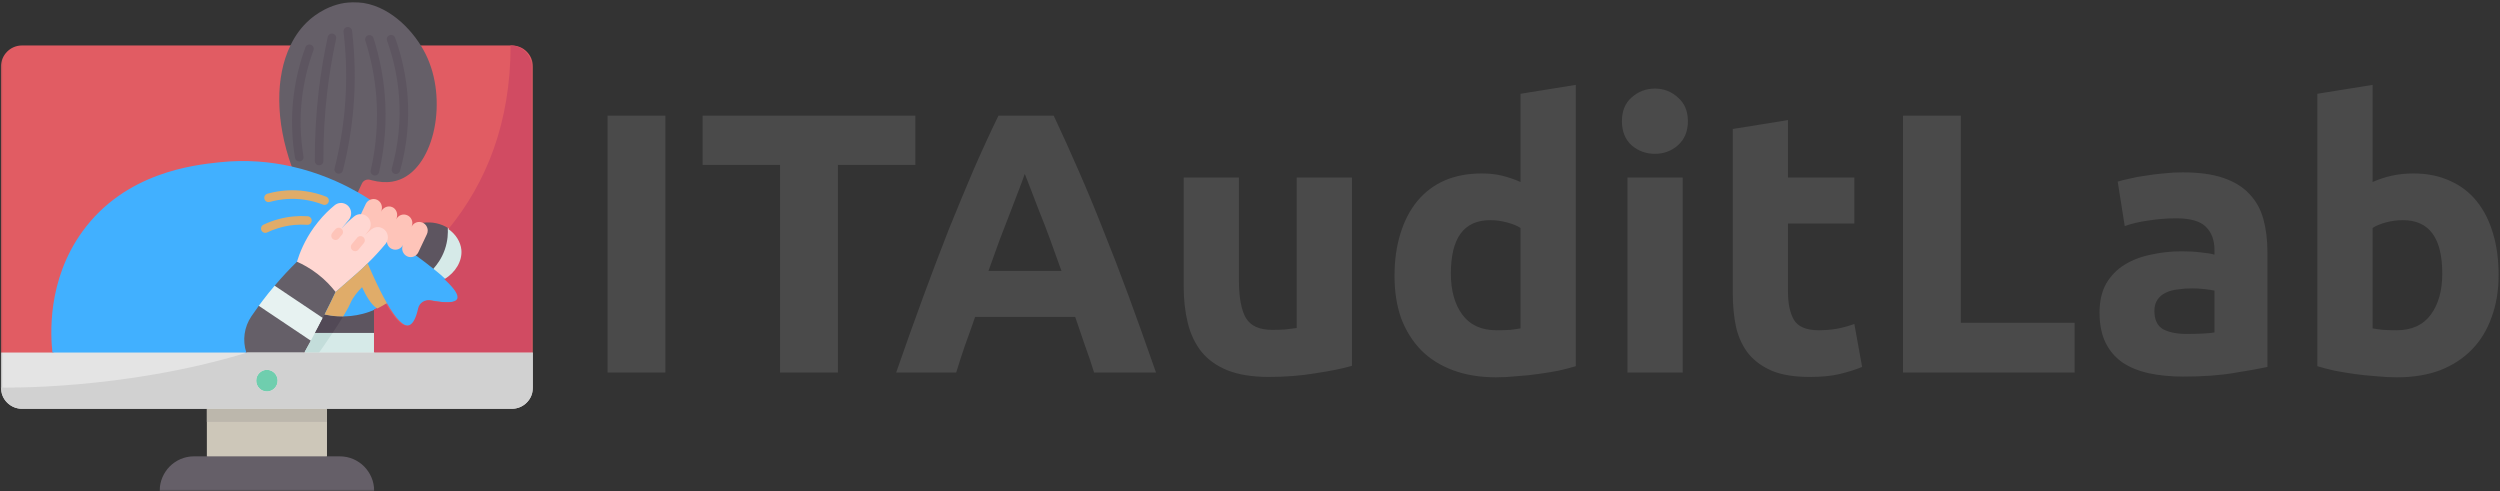 <svg width="1349" height="265" viewBox="0 0 1349 265" fill="none" xmlns="http://www.w3.org/2000/svg">
<rect x="0" y="0" width="1349" height="265" fill="#333333" stroke="none"/>
<path d="M327.844 62.4H359.044V201H327.844V62.4ZM493.925 62.4V89H452.125V201H420.925V89H379.125V62.4H493.925ZM590.37 201C588.904 196.2 587.237 191.267 585.37 186.2C583.637 181.133 581.904 176.067 580.17 171H526.17C524.437 176.067 522.637 181.133 520.77 186.2C519.037 191.267 517.437 196.2 515.97 201H483.57C488.77 186.067 493.704 172.267 498.37 159.6C503.037 146.933 507.57 135 511.97 123.8C516.504 112.6 520.904 102 525.17 92C529.57 81.867 534.104 72 538.77 62.4H568.57C573.104 72 577.57 81.867 581.97 92C586.37 102 590.77 112.6 595.17 123.8C599.704 135 604.304 146.933 608.97 159.6C613.637 172.267 618.57 186.067 623.77 201H590.37ZM552.97 93.8C552.304 95.8 551.304 98.533 549.97 102C548.637 105.467 547.104 109.467 545.37 114C543.637 118.533 541.704 123.533 539.57 129C537.57 134.467 535.504 140.2 533.37 146.2H572.77C570.637 140.2 568.57 134.467 566.57 129C564.57 123.533 562.637 118.533 560.77 114C559.037 109.467 557.504 105.467 556.17 102C554.837 98.533 553.77 95.8 552.97 93.8ZM729.511 197.4C724.444 198.867 717.911 200.2 709.911 201.4C701.911 202.733 693.511 203.4 684.711 203.4C675.778 203.4 668.311 202.2 662.311 199.8C656.444 197.4 651.778 194.067 648.311 189.8C644.844 185.4 642.378 180.2 640.911 174.2C639.444 168.2 638.711 161.6 638.711 154.4V95.8H668.511V150.8C668.511 160.4 669.778 167.333 672.311 171.6C674.844 175.867 679.578 178 686.511 178C688.644 178 690.911 177.933 693.311 177.8C695.711 177.533 697.844 177.267 699.711 177V95.8H729.511V197.4ZM782.884 147.6C782.884 156.8 784.951 164.2 789.084 169.8C793.218 175.4 799.351 178.2 807.484 178.2C810.151 178.2 812.618 178.133 814.884 178C817.151 177.733 819.018 177.467 820.484 177.2V123C818.618 121.8 816.151 120.8 813.084 120C810.151 119.2 807.151 118.8 804.084 118.8C789.951 118.8 782.884 128.4 782.884 147.6ZM850.284 197.6C847.618 198.4 844.551 199.2 841.084 200C837.618 200.667 833.951 201.267 830.084 201.8C826.351 202.333 822.484 202.733 818.484 203C814.618 203.4 810.884 203.6 807.284 203.6C798.618 203.6 790.884 202.333 784.084 199.8C777.284 197.267 771.551 193.667 766.884 189C762.218 184.2 758.618 178.467 756.084 171.8C753.684 165 752.484 157.4 752.484 149C752.484 140.467 753.551 132.8 755.684 126C757.818 119.067 760.884 113.2 764.884 108.4C768.884 103.6 773.751 99.933 779.484 97.4C785.351 94.867 792.018 93.6 799.484 93.6C803.618 93.6 807.284 94 810.484 94.8C813.818 95.6 817.151 96.733 820.484 98.2V50.6L850.284 45.8V197.6ZM907.988 201H878.188V95.8H907.988V201ZM910.788 65.4C910.788 70.867 908.988 75.2 905.388 78.4C901.921 81.467 897.788 83 892.988 83C888.188 83 883.988 81.467 880.388 78.4C876.921 75.2 875.188 70.867 875.188 65.4C875.188 59.933 876.921 55.667 880.388 52.6C883.988 49.4 888.188 47.8 892.988 47.8C897.788 47.8 901.921 49.4 905.388 52.6C908.988 55.667 910.788 59.933 910.788 65.4ZM935 69.6L964.8 64.8V95.8H1000.6V120.6H964.8V157.6C964.8 163.867 965.867 168.867 968 172.6C970.267 176.333 974.733 178.2 981.4 178.2C984.6 178.2 987.867 177.933 991.2 177.4C994.667 176.733 997.8 175.867 1000.6 174.8L1004.8 198C1001.2 199.467 997.2 200.733 992.8 201.8C988.4 202.867 983 203.4 976.6 203.4C968.467 203.4 961.733 202.333 956.4 200.2C951.067 197.933 946.8 194.867 943.6 191C940.4 187 938.133 182.2 936.8 176.6C935.6 171 935 164.8 935 158V69.6ZM1119.47 174.2V201H1026.87V62.4H1058.07V174.2H1119.47ZM1180.11 180.2C1183.04 180.2 1185.84 180.133 1188.51 180C1191.17 179.867 1193.31 179.667 1194.91 179.4V156.8C1193.71 156.533 1191.91 156.267 1189.51 156C1187.11 155.733 1184.91 155.6 1182.91 155.6C1180.11 155.6 1177.44 155.8 1174.91 156.2C1172.51 156.467 1170.37 157.067 1168.51 158C1166.64 158.933 1165.17 160.2 1164.11 161.8C1163.04 163.4 1162.51 165.4 1162.51 167.8C1162.51 172.467 1164.04 175.733 1167.11 177.6C1170.31 179.333 1174.64 180.2 1180.11 180.2ZM1177.71 93C1186.51 93 1193.84 94 1199.71 96C1205.57 98 1210.24 100.867 1213.71 104.6C1217.31 108.333 1219.84 112.867 1221.31 118.2C1222.77 123.533 1223.51 129.467 1223.51 136V198C1219.24 198.933 1213.31 200 1205.71 201.2C1198.11 202.533 1188.91 203.2 1178.11 203.2C1171.31 203.2 1165.11 202.6 1159.51 201.4C1154.04 200.2 1149.31 198.267 1145.31 195.6C1141.31 192.8 1138.24 189.2 1136.11 184.8C1133.97 180.4 1132.91 175 1132.91 168.6C1132.91 162.467 1134.11 157.267 1136.51 153C1139.04 148.733 1142.37 145.333 1146.51 142.8C1150.64 140.267 1155.37 138.467 1160.71 137.4C1166.04 136.2 1171.57 135.6 1177.31 135.6C1181.17 135.6 1184.57 135.8 1187.51 136.2C1190.57 136.467 1193.04 136.867 1194.91 137.4V134.6C1194.91 129.533 1193.37 125.467 1190.31 122.4C1187.24 119.333 1181.91 117.8 1174.31 117.8C1169.24 117.8 1164.24 118.2 1159.31 119C1154.37 119.667 1150.11 120.667 1146.51 122L1142.71 98C1144.44 97.467 1146.57 96.933 1149.11 96.4C1151.77 95.733 1154.64 95.2 1157.71 94.8C1160.77 94.267 1163.97 93.867 1167.31 93.6C1170.77 93.2 1174.24 93 1177.71 93ZM1317.85 147.6C1317.85 128.4 1310.79 118.8 1296.65 118.8C1293.59 118.8 1290.52 119.2 1287.45 120C1284.52 120.8 1282.12 121.8 1280.25 123V177.2C1281.72 177.467 1283.59 177.733 1285.85 178C1288.12 178.133 1290.59 178.2 1293.25 178.2C1301.39 178.2 1307.52 175.4 1311.65 169.8C1315.79 164.2 1317.85 156.8 1317.85 147.6ZM1348.25 148.4C1348.25 156.8 1346.99 164.4 1344.45 171.2C1342.05 178 1338.52 183.8 1333.85 188.6C1329.19 193.4 1323.45 197.133 1316.65 199.8C1309.85 202.333 1302.12 203.6 1293.45 203.6C1289.85 203.6 1286.05 203.4 1282.05 203C1278.19 202.733 1274.32 202.333 1270.45 201.8C1266.72 201.267 1263.12 200.667 1259.65 200C1256.19 199.2 1253.12 198.4 1250.45 197.6V50.6L1280.25 45.8V98.2C1283.59 96.733 1287.05 95.6 1290.65 94.8C1294.25 94 1298.12 93.6 1302.25 93.6C1309.72 93.6 1316.32 94.933 1322.05 97.6C1327.79 100.133 1332.59 103.8 1336.45 108.6C1340.32 113.4 1343.25 119.2 1345.25 126C1347.25 132.667 1348.25 140.133 1348.25 148.4Z" fill="#4A4A4A"/>
<mask id="mask0_0_1" style="mask-type:luminance" maskUnits="userSpaceOnUse" x="0" y="23" width="288" height="179">
<path d="M0.279 23.877H287.752V201.051H0.279V23.877Z" fill="white"/>
</mask>
<g mask="url(#mask0_0_1)">
<path d="M276.219 24.538H11.847C5.596 24.538 0.503 29.65 0.503 35.989V190.239C40.946 208.626 176.654 199.135 202.509 190.239C238.583 205.059 264.46 200.315 287.563 190.239V35.989C287.563 29.65 282.47 24.538 276.219 24.538Z" fill="#E15C63"/>
</g>
<mask id="mask1_0_1" style="mask-type:luminance" maskUnits="userSpaceOnUse" x="0" y="181" width="288" height="45">
<path d="M0.279 181.723H287.752V225.211H0.279V181.723Z" fill="white"/>
</mask>
<g mask="url(#mask1_0_1)">
<path d="M287.563 190.238V209.117C287.563 215.455 282.47 220.567 276.219 220.567H176.443C154.907 226.642 133.301 226.642 111.623 220.567H11.847C5.596 220.567 0.503 215.455 0.503 209.117V190.238H28.284C64.668 179.458 99.688 178.432 132.92 190.238C142.317 184.353 152.934 185.35 164.243 190.238C175.628 185.089 188.727 186.378 202.509 190.238H287.563Z" fill="#E4E4E4"/>
</g>
<mask id="mask2_0_1" style="mask-type:luminance" maskUnits="userSpaceOnUse" x="150" y="0" width="87" height="106">
<path d="M150.04 0.957H236.211V105.216H150.04V0.957Z" fill="white"/>
</mask>
<g mask="url(#mask2_0_1)">
<path d="M157.389 89.842C148.615 65.368 148.502 41.494 156.697 24.56C159.311 19.077 162.806 14.336 167.182 10.542C169.311 8.692 178.038 1.451 190.332 1.196C206.652 0.85 219.849 13.018 227.072 24.538C228.044 26.133 228.922 27.684 229.686 29.21C241.886 53.731 234.502 89.566 215.797 96.873C214.432 97.405 213.042 97.776 211.654 98.009C208.043 98.585 204.431 98.217 201.05 97.383C200.587 97.292 200.147 97.15 199.706 97.037C197.948 96.527 196.073 97.361 195.286 99.025C194.544 100.598 193.827 102.171 193.088 103.744C177.692 106.647 164.791 104.172 157.389 89.842Z" fill="#655F68"/>
</g>
<mask id="mask3_0_1" style="mask-type:luminance" maskUnits="userSpaceOnUse" x="85" y="236" width="118" height="29">
<path d="M85.613 236.485H202.387V264.905H85.613V236.485Z" fill="white"/>
</mask>
<g mask="url(#mask3_0_1)">
<path d="M201.909 264.911H86.158C86.158 259.755 88.24 255.08 91.575 251.705C94.931 248.326 99.562 246.244 104.677 246.244H111.623L144.296 236.567L176.443 246.244H183.386C193.619 246.244 201.909 254.596 201.909 264.911Z" fill="#655F68"/>
</g>
<path d="M132.92 190.238H28.284C27.334 181.402 25.182 151.538 44.488 124.887C67.613 92.963 104.561 89.031 118.566 87.552C132.92 86.023 146.023 87.275 157.389 89.842C159.22 90.258 160.978 90.698 162.715 91.16C166.093 92.085 169.311 93.105 172.322 94.19C175.446 95.3 178.365 96.505 181.074 97.685C185.77 99.764 189.8 101.872 193.088 103.744C195.818 105.295 198.042 106.682 199.706 107.792L224.385 137.797C233.194 138.096 238.529 142.416 240.476 150.658C246.007 155.748 248.322 159.309 247.372 161.278C246.331 163.427 241.471 163.707 232.744 162.108C229.803 161.577 226.978 163.496 226.33 166.434C225.081 172.125 223.297 175.201 220.96 175.689C217.858 176.337 213.784 172.288 208.76 163.543C207.115 164.606 205.01 165.833 202.509 166.966C193.229 173.802 184.028 177.687 175.147 169.721H175.122L132.92 190.238Z" fill="#41B0FF"/>
<path d="M111.623 220.567H176.443V246.244H111.623V220.567Z" fill="#CDC7B9"/>
<path d="M144.031 199.563C147.228 199.563 149.82 202.177 149.82 205.392C149.82 208.629 147.228 211.243 144.031 211.243C140.838 211.243 138.246 208.629 138.246 205.392C138.246 202.177 140.838 199.563 144.031 199.563Z" fill="#6FCEAE"/>
<path d="M241.609 122.946C246.17 125.698 249.225 130.14 249.665 134.834C250.222 140.827 246.516 147.071 240.476 150.657C238.624 148.924 236.425 147.049 233.854 145.014L234.015 144.806L241.609 122.946Z" fill="#D6EAE8"/>
<path d="M228.182 120.215C233.254 119.52 237.928 120.678 241.609 122.946C241.772 125.466 241.725 129.791 239.989 134.765C238.274 139.625 235.682 142.956 234.015 144.806L233.854 145.014C231.099 142.793 227.95 140.386 224.385 137.797L228.182 120.215Z" fill="#5D5560"/>
<path d="M194.777 115.566V115.544L197.347 110.083C197.857 109.019 198.712 108.233 199.706 107.792H199.732C200.911 107.261 202.302 107.239 203.503 107.814C205.844 108.95 206.838 111.98 205.495 114.386C206.376 112.511 208.156 111.401 209.962 111.401C210.588 111.401 211.214 111.539 211.793 111.819C213.391 112.606 214.316 114.27 214.316 116.05C214.316 116.837 214.13 117.623 213.784 118.388C214.872 116.075 217.603 115.103 219.893 116.214C221.539 117 222.511 118.664 222.511 120.401C222.511 121.049 222.372 121.719 222.07 122.367C223.159 120.077 225.889 119.105 228.183 120.215C229.825 121.002 230.797 122.666 230.797 124.402C230.797 125.05 230.658 125.721 230.359 126.369L225.751 136.108C225.427 136.8 224.964 137.379 224.385 137.797C223.067 138.813 221.237 139.068 219.638 138.282C217.996 137.473 217.024 135.831 217.024 134.095C217.024 133.425 217.163 132.755 217.465 132.107C216.376 134.419 213.646 135.391 211.352 134.28C209.823 133.563 208.899 132.081 208.76 130.508L208.735 130.486C196.045 133.459 190.171 129.694 194.777 115.566Z" fill="#FEC4B9"/>
<path d="M160.236 141.22C161.673 136.523 164.357 129.678 169.497 122.553C170.192 121.581 170.909 120.631 171.649 119.753C174.681 115.981 177.808 113.021 180.539 110.778C182.206 109.391 184.521 109.111 186.466 110.105C188.41 111.102 189.476 113.068 189.476 115.056C189.476 116.283 189.083 117.532 188.224 118.573C186.953 120.099 185.701 121.628 184.452 123.132L184.474 123.154C186.742 120.587 189.014 118.479 191.096 116.793C192.138 115.912 193.459 115.497 194.777 115.566C195.541 115.566 196.306 115.751 197.023 116.12C198.967 117.117 200.03 119.083 200.03 121.071C200.03 122.298 199.637 123.547 198.782 124.588C198.181 125.305 197.577 126.045 196.998 126.762C198.111 125.721 199.175 124.774 200.194 123.918C201.654 122.713 203.642 122.182 205.448 122.782C208.829 123.871 210.173 127.596 208.735 130.487C208.575 130.88 208.32 131.251 208.043 131.597C204.985 135.275 201.767 138.792 198.366 142.076C196.444 144.02 194.475 145.848 192.462 147.606L181.074 157.553C170.954 155.899 163.734 150.783 160.236 141.22Z" fill="#FFD7D2"/>
<path d="M170.007 179.643C180.696 174.597 191.537 174.729 202.509 179.643V190.238H164.243C162.34 185.539 164.778 182.166 170.007 179.643Z" fill="#D6EAE8"/>
<path d="M175.122 169.721H175.147C179.29 170.621 186.884 171.662 195.796 169.328C198.297 168.68 200.54 167.846 202.509 166.966V179.643H170.007C168.302 175.255 170.01 171.949 175.122 169.721Z" fill="#5D5560"/>
<path d="M181.074 157.553C179.196 161.555 177.207 165.603 175.122 169.721C174.823 170.344 174.521 170.97 174.197 171.593C161.664 171.275 152.94 165.55 148.2 154.175C152.321 149.292 156.395 144.992 160.236 141.22C163.341 142.585 167.251 144.668 171.325 147.814C175.726 151.189 178.897 154.728 181.074 157.553Z" fill="#655F68"/>
<path d="M174.197 171.593C173.41 173.122 172.624 174.67 171.812 176.221C171.211 177.378 170.607 178.511 170.007 179.643C169.242 181.078 168.503 182.465 167.738 183.855C155.224 182.827 145.988 176.328 139.634 165.025C140.304 164.1 140.999 163.175 141.716 162.225C143.871 159.381 146.023 156.698 148.2 154.175L174.197 171.593Z" fill="#E7F2F1"/>
<path d="M139.634 165.025L167.738 183.856C166.581 186.029 165.423 188.156 164.243 190.239H132.92C130.769 183.714 131.716 176.475 135.676 170.646C136.925 168.793 138.246 166.922 139.634 165.025Z" fill="#655F68"/>
<path d="M111.623 220.567H176.443V227.646H111.623V220.567Z" fill="#BCB7AC"/>
<path d="M232.039 162.099C240.766 163.697 245.629 163.417 246.671 161.269C247.617 159.302 245.305 155.738 239.772 150.648C245.812 147.062 249.518 140.817 248.961 134.825C248.545 130.499 245.928 126.381 241.949 123.607C262.412 98.6 275.515 66.283 275.515 24.529C281.765 24.529 286.859 29.64 286.859 35.979V190.229H201.805V166.959C204.306 165.824 206.413 164.597 208.055 163.534C213.079 172.279 217.153 176.328 220.255 175.68C222.592 175.192 224.376 172.115 225.625 166.425C226.276 163.489 229.098 161.567 232.039 162.099Z" fill="#D14B62"/>
<path d="M182.301 170.69C179.381 170.53 176.927 170.114 175.147 169.721H175.122C174.823 170.344 174.521 170.97 174.197 171.593C173.502 172.911 172.832 174.276 172.114 175.62C172.02 175.827 171.929 176.013 171.812 176.22C171.211 177.378 170.607 178.511 170.007 179.643H179.476C181.398 176.752 183.433 173.628 185.17 170.759C184.175 170.759 183.203 170.737 182.301 170.69Z" fill="#524956"/>
<path d="M167.738 183.856C168.503 182.465 169.242 181.078 170.007 179.643H179.476C175.631 185.403 172.184 190.238 172.184 190.238H164.243C165.423 188.156 166.581 186.029 167.738 183.856Z" fill="#C3DDDA"/>
<mask id="mask4_0_1" style="mask-type:luminance" maskUnits="userSpaceOnUse" x="0" y="189" width="288" height="33">
<path d="M0.279 189.776H287.752V221.184H0.279V189.776Z" fill="white"/>
</mask>
<g mask="url(#mask4_0_1)">
<path d="M144.031 211.243C147.228 211.243 149.82 208.629 149.82 205.392C149.82 202.177 147.228 199.563 144.031 199.563C140.838 199.563 138.246 202.177 138.246 205.392C138.246 208.629 140.838 211.243 144.031 211.243ZM287.563 190.238V209.116C287.563 215.455 282.47 220.567 276.219 220.567H11.847C5.596 220.567 0.503 215.455 0.503 209.116C0.503 209.116 66.131 210.781 133.361 190.238H287.563Z" fill="#D1D1D1"/>
</g>
<path d="M201.396 148.924C200.977 148.009 200.562 147.078 200.137 146.115C200.103 146.043 200.071 145.97 200.04 145.901C199.496 144.671 198.948 143.406 198.385 142.101L198.363 142.079C196.441 144.023 194.475 145.848 192.458 147.606L181.07 157.553C179.196 161.555 177.204 165.603 175.122 169.721H175.144C176.927 170.115 179.381 170.533 182.297 170.693C183.2 170.741 184.172 170.763 185.166 170.763C185.654 169.976 186.116 169.19 186.532 168.45C187.645 166.553 188.548 164.864 189.102 163.546C190.451 160.4 192.94 157.399 195.371 154.967C197.413 159.46 200.348 164.666 203.595 166.459C205.633 165.49 207.344 164.449 208.757 163.546C206.492 159.623 204.041 154.744 201.396 148.924Z" fill="#E0AC69"/>
<path d="M195.994 127.92C195.007 127.117 193.547 127.259 192.738 128.253C191.864 129.323 191.584 129.656 191.291 130.005C191.005 130.348 190.706 130.71 189.835 131.776C189.023 132.764 189.171 134.224 190.162 135.029C190.593 135.378 191.112 135.551 191.625 135.551C192.298 135.551 192.962 135.262 193.421 134.702L194.852 132.969C195.148 132.613 195.431 132.273 196.325 131.175C197.133 130.185 196.988 128.728 195.994 127.92Z" fill="#FEC4B9"/>
<path d="M181.074 123.607L180.533 124.185C180.133 124.607 180.13 124.607 179.712 125.167L179.23 125.799C178.453 126.815 178.651 128.269 179.667 129.04C180.086 129.36 180.58 129.515 181.067 129.515C181.766 129.515 182.458 129.2 182.911 128.602L183.408 127.948C183.66 127.614 183.656 127.614 183.895 127.36L184.468 126.749C185.336 125.815 185.283 124.349 184.342 123.481C183.411 122.616 181.945 122.666 181.074 123.607Z" fill="#FEC4B9"/>
<path d="M175.971 106.103C172.419 104.713 168.714 103.734 164.945 103.19C158.034 102.186 151.088 102.636 144.293 104.524C143.059 104.867 142.339 106.141 142.682 107.371C143.025 108.601 144.299 109.328 145.532 108.978C151.704 107.264 158.012 106.855 164.281 107.77C167.701 108.261 171.064 109.151 174.282 110.413C174.559 110.52 174.845 110.57 175.125 110.57C176.05 110.57 176.924 110.013 177.283 109.101C177.749 107.912 177.163 106.569 175.971 106.103Z" fill="#E0AC69"/>
<path d="M166.046 116.686C163.514 116.516 160.94 116.544 158.405 116.78C152.805 117.299 147.184 118.844 142.153 121.253C140.999 121.807 140.514 123.188 141.065 124.339C141.461 125.17 142.292 125.654 143.154 125.654C143.487 125.654 143.827 125.582 144.154 125.428C147.319 123.908 152.437 121.977 158.826 121.389C161.12 121.178 163.441 121.146 165.731 121.304C167.031 121.426 168.11 120.426 168.195 119.152C168.286 117.875 167.32 116.771 166.046 116.686Z" fill="#E0AC69"/>
<path d="M219.937 51.872C219.148 41.154 216.886 30.553 213.205 20.373C212.771 19.171 211.447 18.548 210.242 18.982C209.04 19.416 208.417 20.744 208.851 21.946C212.387 31.729 214.564 41.912 215.319 52.212C216.269 65.21 214.954 78.253 211.409 90.972C211.066 92.205 211.786 93.479 213.02 93.822C213.224 93.878 213.435 93.907 213.642 93.907C214.655 93.907 215.587 93.237 215.87 92.211C219.557 78.98 220.925 65.406 219.937 51.872Z" fill="#5D5560"/>
<path d="M201.544 20.549C201.157 19.328 199.848 18.655 198.637 19.049C197.419 19.432 196.746 20.738 197.133 21.952C200.216 31.616 202.192 41.566 203.003 51.532C204.092 65.037 203.098 78.612 200.043 91.878C199.757 93.12 200.534 94.363 201.78 94.652C201.956 94.69 202.129 94.709 202.302 94.709C203.356 94.709 204.309 93.985 204.554 92.913C207.716 79.181 208.744 65.135 207.618 51.158C206.778 40.846 204.733 30.547 201.544 20.549Z" fill="#5D5560"/>
<path d="M187.397 14.581C186.129 14.732 185.22 15.884 185.371 17.151C186.997 30.792 187.227 44.605 186.057 58.208C185.119 69.187 183.26 80.175 180.529 90.868C180.215 92.104 180.964 93.366 182.203 93.68C182.395 93.727 182.587 93.752 182.776 93.752C183.807 93.752 184.751 93.054 185.015 92.01C187.812 81.072 189.712 69.832 190.672 58.604C191.87 44.687 191.634 30.559 189.97 16.607C189.819 15.336 188.655 14.44 187.397 14.581Z" fill="#5D5560"/>
<path d="M179.592 18.18C178.337 17.916 177.11 18.706 176.843 19.955C174.754 29.625 173.121 39.374 171.992 48.928C170.516 61.492 169.805 74.267 169.878 86.901C169.884 88.175 170.919 89.201 172.193 89.201C172.196 89.201 172.202 89.201 172.206 89.201C173.483 89.194 174.515 88.15 174.508 86.873C174.436 74.431 175.134 61.844 176.588 49.469C177.701 40.06 179.312 30.455 181.366 20.93C181.637 19.681 180.844 18.451 179.592 18.18Z" fill="#5D5560"/>
<path d="M167.776 24.148C166.571 23.707 165.244 24.321 164.803 25.519C161.626 34.136 159.465 43.13 158.38 52.256C157.09 63.14 157.364 74.22 159.194 85.193C159.386 86.325 160.365 87.124 161.475 87.124C161.601 87.124 161.73 87.118 161.859 87.093C163.12 86.882 163.973 85.693 163.762 84.431C162.007 73.89 161.739 63.247 162.979 52.8C164.023 44.036 166.096 35.394 169.151 27.117C169.588 25.919 168.975 24.588 167.776 24.148Z" fill="#5D5560"/>
</svg>
